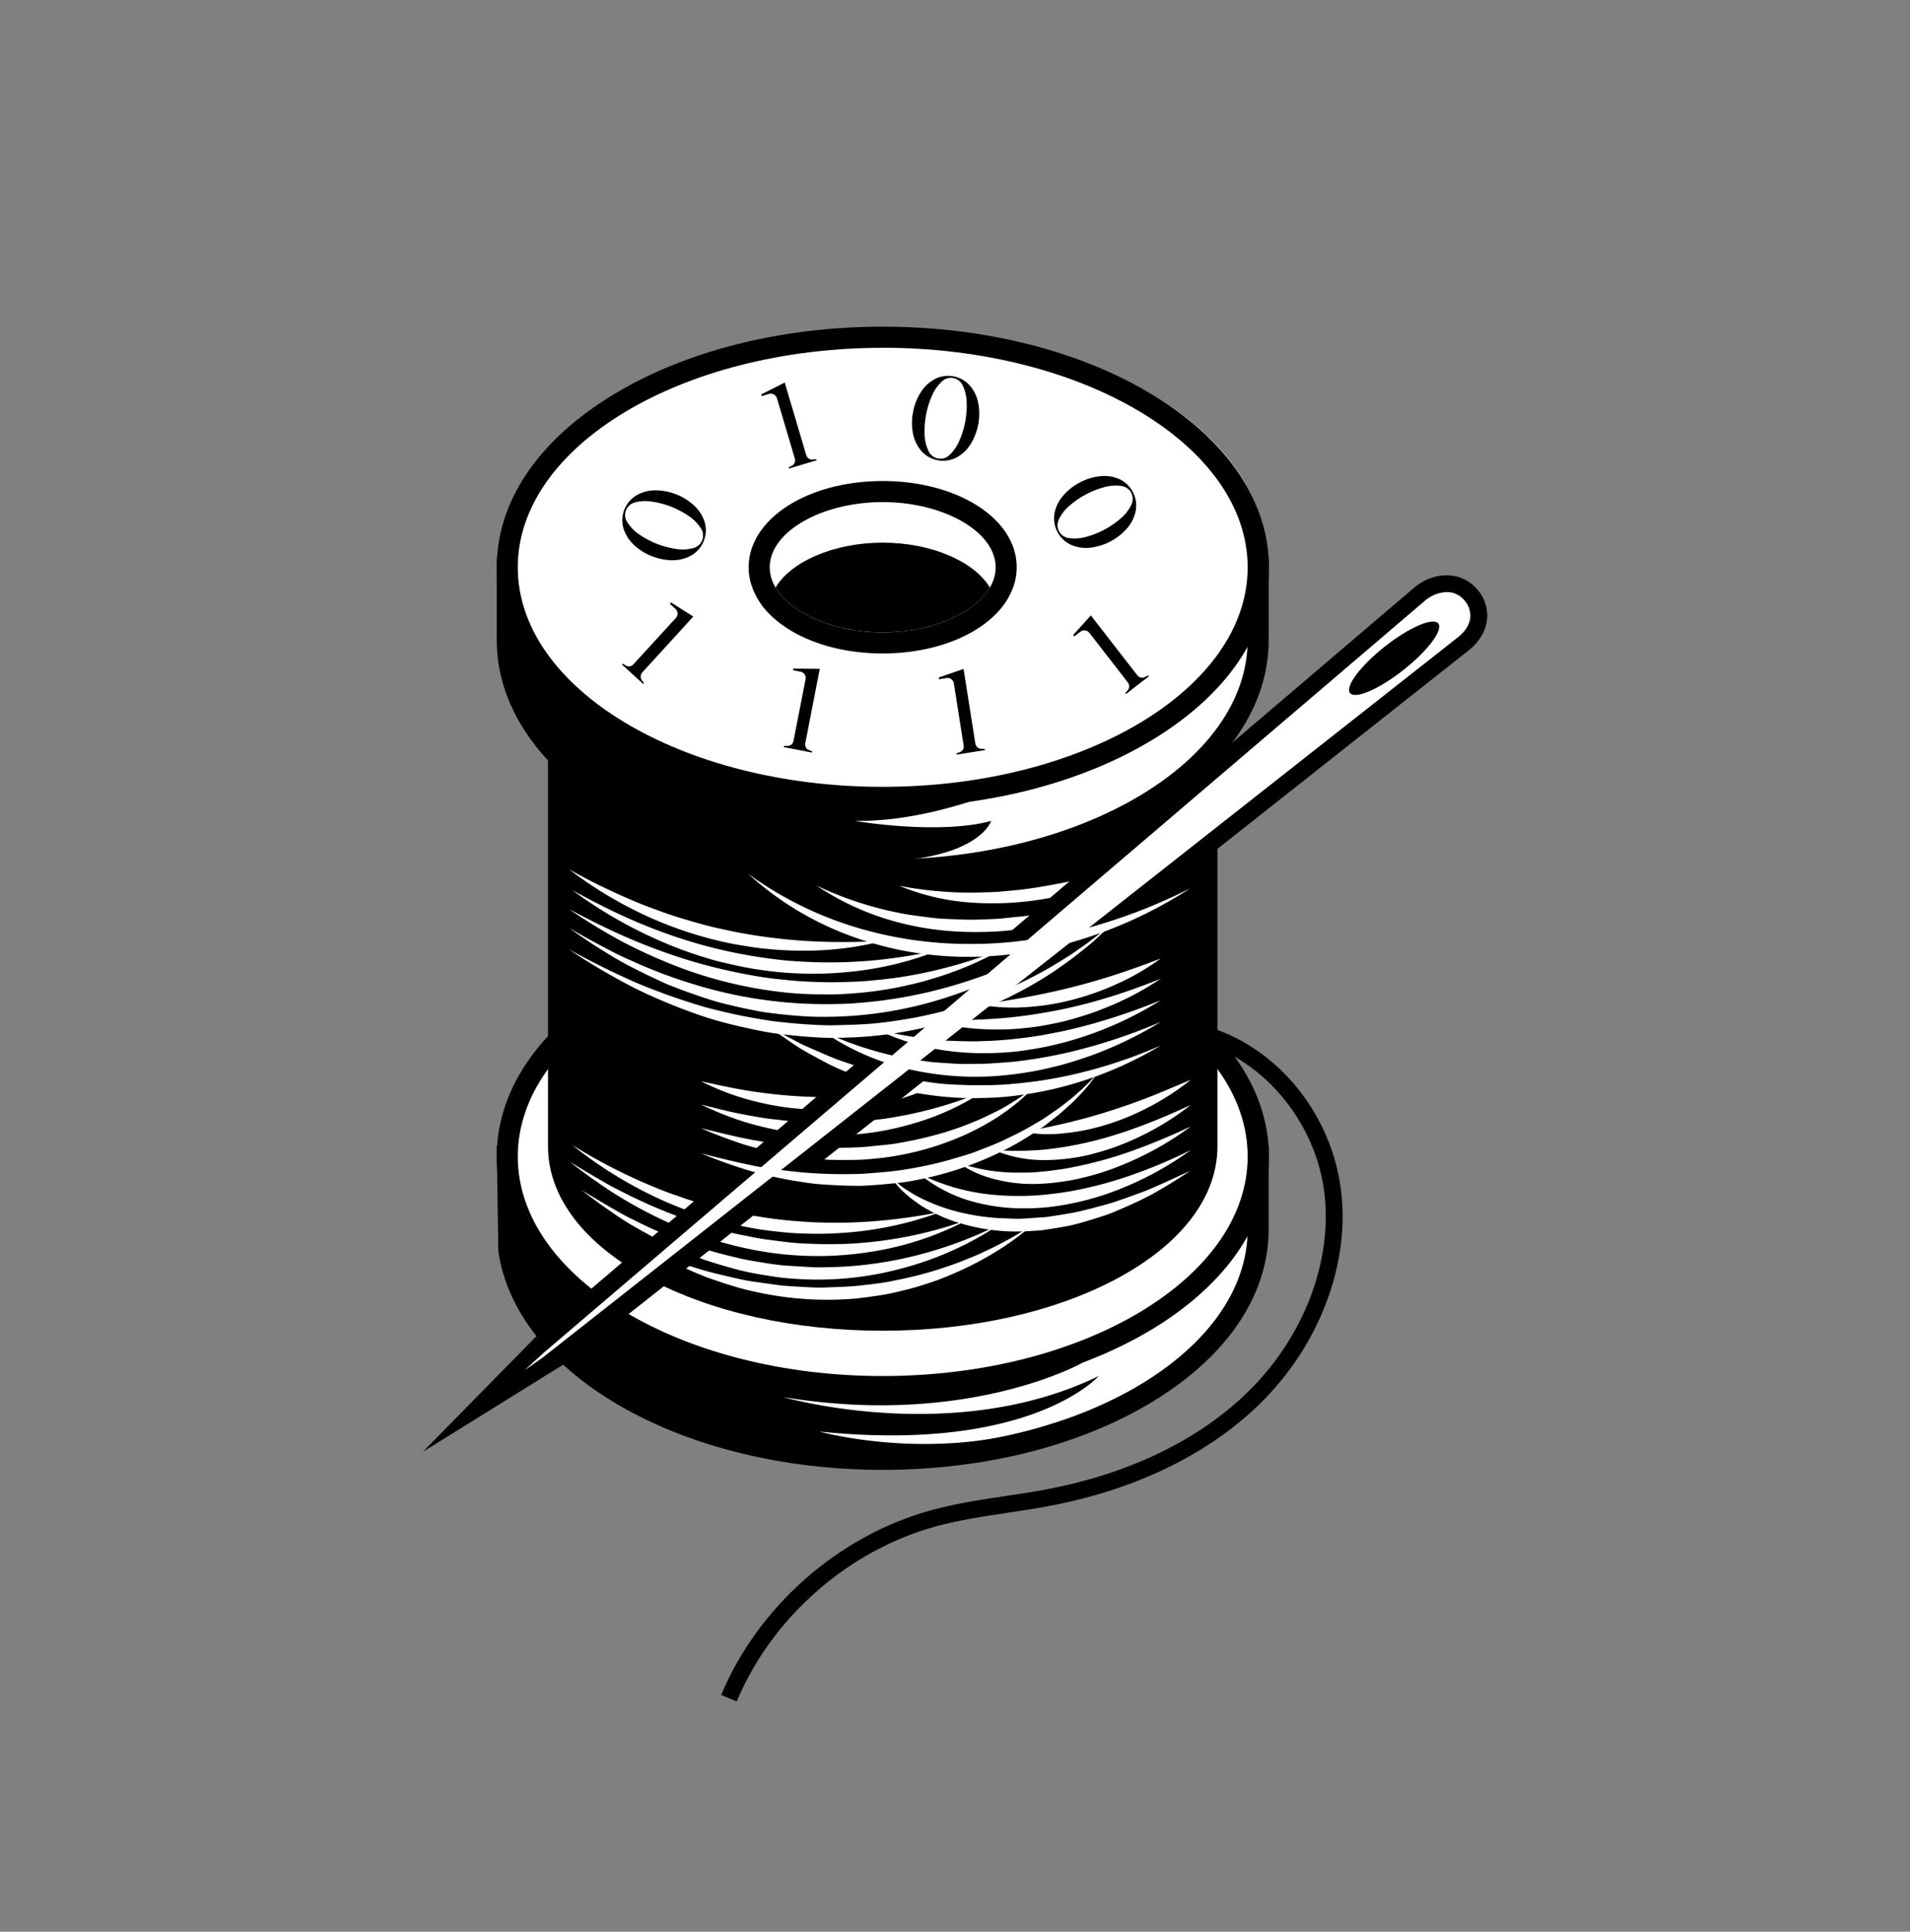 <svg id="Layer_1" data-name="Layer 1" xmlns="http://www.w3.org/2000/svg" viewBox="0 0 951.11 961.58"><rect x="0" y="0" width="951.11" height="961.58" fill="#808080" stroke="none"/><defs><style>.cls-1{fill:#fff;}</style></defs><path class="cls-1" d="M617,575.72c-24.75-45.49-94.83-78.29-177.42-78.29s-152.67,32.8-177.41,78.29h-9.56v43.8l.44.25c6.56,59.6,87.56,106.7,186.53,106.7,103.27,0,187-51.27,187-114.52V575.72Z"/><path d="M439.56,731.71c-48.62,0-95-11.25-130.53-31.69-35-20.15-56.55-47.4-60.87-77l-.81-52.55h11.74c27.59-47,99.53-78.29,180.47-78.29S592.44,523.53,620,570.48h11.74V612c0,32.48-20.34,62.83-57.27,85.45C538.38,719.53,490.46,731.71,439.56,731.71ZM257.83,616.48l.12.07.29,2.65c6.3,57.21,85.95,102,181.32,102,100.21,0,181.73-49,181.73-109.28V581h-7.42l-1.49-2.73c-24.59-45.2-94-75.56-172.82-75.56S291.34,533,266.75,578.23L265.26,581h-7.43Z"/><ellipse class="cls-1" cx="439.56" cy="575.72" rx="186.97" ry="114.52"/><path d="M439.56,695.49c-50.89,0-98.82-12.19-134.95-34.32-36.93-22.62-57.26-53-57.26-85.45s20.33-62.83,57.26-85.44c36.13-22.13,84.06-34.32,135-34.32s98.82,12.19,135,34.32c36.93,22.61,57.27,53,57.27,85.44s-20.34,62.83-57.27,85.45C538.38,683.3,490.46,695.49,439.56,695.49Zm0-229c-100.2,0-181.73,49-181.73,109.28S339.36,685,439.56,685s181.73-49,181.73-109.28S539.77,466.44,439.56,466.44Z"/><path d="M278.13,322.7v248c0,47.8,72.28,86.54,161.43,86.54S601,618.46,601,570.66v-248Z"/><path d="M439.56,662.45c-44,0-85.38-9.23-116.62-26-32.28-17.3-50.05-40.67-50.05-65.81V317.46H606.24v253.2c0,25.14-17.78,48.51-50,65.81C525,653.22,483.53,662.45,439.56,662.45ZM283.37,327.94V570.66c0,44.83,70.07,81.3,156.19,81.3s156.19-36.47,156.19-81.3V327.94Z"/><path class="cls-1" d="M615.71,280.13c-25.81-44.32-94.92-76-176.15-76-81,0-149.93,31.54-175.92,75.65l-11,2.65v36.23c0,63.24,83.71,114.52,187,114.52s187-51.28,187-114.52V282.38Z"/><path d="M439.56,438.37c-50.89,0-98.82-12.19-134.95-34.32-36.93-22.61-57.26-53-57.26-85.44V278.25l4-1s3.32-.81,8.94-2.15c28.4-45.72,100-76.3,179.26-76.3,79.51,0,151.19,30.7,179.46,76.63l12.76,2.65v40.49c0,32.48-20.34,62.83-57.27,85.44C538.38,426.18,490.46,438.37,439.56,438.37ZM257.83,286.51v32.1c0,60.25,81.53,109.28,181.73,109.28s181.73-49,181.73-109.28v-32l-8.93-1.85-1.18-2c-25.58-43.93-94.55-73.44-171.62-73.44-76.77,0-145.65,29.36-171.4,73.06L267,284.31l-2.17.52Z"/><ellipse class="cls-1" cx="443.94" cy="278.88" rx="186.97" ry="114.52"/><path d="M319.85,334.71a3.06,3.06,0,0,0-.82,1.89,3,3,0,0,0,.58,2l1.05,1.43-.39.43-10.57-9.67.4-.43,1.52.92a3,3,0,0,0,2,.41,3,3,0,0,0,1.81-1l21.07-23a3.2,3.2,0,0,0,.89-2.35,3.15,3.15,0,0,0-1.09-2.26l-2.75-2.52.59-.64,11.1,7Z"/><path d="M401,370a3.06,3.06,0,0,0,.28,2,3,3,0,0,0,1.54,1.39l1.65.68-.11.57-14.06-2.73.11-.58h1.78a3,3,0,0,0,1.95-.72,3.07,3.07,0,0,0,1-1.79l6-30.63a3.19,3.19,0,0,0-2.57-3.82l-3.66-.71.16-.86,13.14.18Z"/><path d="M485.69,370.16a3,3,0,0,0,1,1.82,3,3,0,0,0,1.92.79l1.79.07.09.57-14.15,2.24-.09-.58,1.67-.62a3,3,0,0,0,1.59-1.34,3,3,0,0,0,.35-2L475,340.26a3.2,3.2,0,0,0-1.29-2.16,3.15,3.15,0,0,0-2.44-.55l-3.68.58-.14-.86L479.82,333Z"/><path d="M566.32,336.14a3,3,0,0,0,1.72,1.13,3,3,0,0,0,2.06-.24l1.6-.79.35.46-11.32,8.77-.35-.46,1.16-1.35a3,3,0,0,0,.75-1.94,3.08,3.08,0,0,0-.67-2L542.51,315.1a3.18,3.18,0,0,0-4.57-.58l-3,2.28-.53-.69,8.79-9.75Z"/><path d="M345.91,251.93a18.56,18.56,0,0,1,5.06,8.24,14.49,14.49,0,0,1-6.36,16.11,18.41,18.41,0,0,1-9.33,2.59,27.25,27.25,0,0,1-10.63-2,26.91,26.91,0,0,1-9.19-5.83,18.56,18.56,0,0,1-5.06-8.24,14.49,14.49,0,0,1,6.36-16.11,18.41,18.41,0,0,1,9.33-2.59,28.59,28.59,0,0,1,19.82,7.81Zm-21.14-2.2a19.91,19.91,0,0,0-8.33.33,6.47,6.47,0,0,0-3.92,10.15,20.47,20.47,0,0,0,5.93,5.93,43.47,43.47,0,0,0,18.16,7.12,19.87,19.87,0,0,0,8.32-.33,6.47,6.47,0,0,0,3.92-10.15,20.59,20.59,0,0,0-5.93-5.93,43.5,43.5,0,0,0-18.15-7.12Z"/><path d="M401.48,226.56a3.05,3.05,0,0,0,3.21,2.21l1.77-.16.17.55-13.73,4.08-.17-.56,1.58-.83a3,3,0,0,0,1.39-1.54,3,3,0,0,0,.09-2.06l-8.88-29.91a3.18,3.18,0,0,0-4.05-2.2l-3.58,1.06-.24-.84,11.72-5.91Z"/><path d="M483.1,221.44a18.57,18.57,0,0,1-7.16,6.49,14.53,14.53,0,0,1-17-3.27,18.47,18.47,0,0,1-4.27-8.7,27.16,27.16,0,0,1,0-10.82,26.87,26.87,0,0,1,4-10.1,18.5,18.5,0,0,1,7.16-6.49,14.49,14.49,0,0,1,17,3.27,18.48,18.48,0,0,1,4.27,8.69,28.71,28.71,0,0,1-4,20.93Zm-1.74-21.19a20,20,0,0,0-1.86-8.12,6.47,6.47,0,0,0-10.7-2,20.48,20.48,0,0,0-4.73,6.92,41.77,41.77,0,0,0-2.9,9.32,42.45,42.45,0,0,0-.75,9.84,20.08,20.08,0,0,0,1.86,8.12,6.49,6.49,0,0,0,10.71,2,20.65,20.65,0,0,0,4.72-6.93,41.69,41.69,0,0,0,2.9-9.31A42.49,42.49,0,0,0,481.36,200.25Z"/><path d="M542.77,272.66a18.61,18.61,0,0,1-9.55-1.49,14.53,14.53,0,0,1-8.17-15.27,18.5,18.5,0,0,1,4.07-8.79,27.26,27.26,0,0,1,8.4-6.82,27,27,0,0,1,10.39-3.23,18.51,18.51,0,0,1,9.55,1.48,14.53,14.53,0,0,1,8.17,15.27,18.48,18.48,0,0,1-4.07,8.8,28.68,28.68,0,0,1-18.79,10.05ZM558.14,258a20.05,20.05,0,0,0,5.14-6.55,6.66,6.66,0,0,0,0-6.19,6.59,6.59,0,0,0-5.21-3.38,20.63,20.63,0,0,0-8.36.69,41.57,41.57,0,0,0-9.06,3.61,42.05,42.05,0,0,0-8.12,5.61,20,20,0,0,0-5.14,6.55,6.66,6.66,0,0,0,0,6.19,6.59,6.59,0,0,0,5.21,3.38,20.8,20.8,0,0,0,8.36-.68,42.08,42.08,0,0,0,9.06-3.61A42.54,42.54,0,0,0,558.14,258Z"/><path d="M439.56,402.14c-50.89,0-98.82-12.18-134.95-34.31-36.93-22.62-57.26-53-57.26-85.45s20.33-62.83,57.26-85.45c36.13-22.13,84.06-34.31,135-34.31s98.82,12.18,135,34.31c36.93,22.62,57.27,53,57.27,85.45s-20.34,62.83-57.27,85.45C538.38,390,490.46,402.14,439.56,402.14Zm0-229c-100.2,0-181.73,49-181.73,109.28s81.53,109.28,181.73,109.28,181.73-49,181.73-109.28S539.77,173.1,439.56,173.1Z"/><path d="M439.55,239.47c-37.4,0-66.73,18.85-66.73,42.92a29,29,0,0,0,1.8,10.09,36.45,36.45,0,0,0,9,13.65c11.82,11.62,32.24,19.17,55.89,19.17s44.08-7.52,55.89-19.14a36.66,36.66,0,0,0,9.08-13.68,29.22,29.22,0,0,0,1.79-10.09C506.31,258.32,477,239.47,439.55,239.47Zm56.26,42.92a19.62,19.62,0,0,1-2.91,10.09c-7.57,12.81-28.94,22.31-53.35,22.31s-45.77-9.5-53.34-22.31a19.62,19.62,0,0,1-2.91-10.09,17.67,17.67,0,0,1,.36-3.55c3.16-16,27.46-28.89,55.89-28.89s52.69,12.88,55.89,28.85A17.22,17.22,0,0,1,495.81,282.39Z"/><path d="M492.9,292.48c-7.57,12.81-28.94,22.31-53.35,22.31s-45.77-9.5-53.34-22.31c7.54-12.81,28.92-22.34,53.34-22.34S485.35,279.67,492.9,292.48Z"/><path d="M248.18,293.64c3.82,1.2,36.65,88.14,143,98s126.68-6.54,126.68-6.54-47.11,24.27-92.07,23.56c0,0,41.4,7.16,67.8,0,0,0-9.63,31-107.41,16.4s-128.35-78.44-128.35-78.44Z"/><path d="M256.82,607.09s28.55,35.15,49.43,46.21,83.86,33.54,101.34,34.26,83.83,8.13,131.83-9.36c0,0-57.07,32.53-149.31,17.29,0,0,84.93,24.61,157-10.49,0,0-33.63,38.46-139.08,27.63,0,0,58.34,16.45,117.05-4.28,0,0-12.23,30.67-130.35,12.88s-136.31-79.89-139.17-92.38A37.44,37.44,0,0,1,256.82,607.09Z"/><path class="cls-1" d="M592.68,430.05a210.25,210.25,0,0,1-46.4,23.19,185.52,185.52,0,0,1-47.46,10.28c-15.86,1.08-31.8.33-47.39-3.35a134.07,134.07,0,0,1-44.85-19.32,174.39,174.39,0,0,0,46.06,14.5c3.91.57,7.82,1.07,11.71,1.56s7.85.56,11.76.73q2.94.12,5.88.19c2,0,3.93,0,5.89-.09,3.93-.14,7.84-.2,11.78-.62s7.85-.74,11.76-1.23,7.85-1.23,11.76-2a233.12,233.12,0,0,0,23.38-5.67A290.83,290.83,0,0,0,592.68,430.05Z"/><path class="cls-1" d="M594.23,417.61A197.76,197.76,0,0,1,558,436.66a185.79,185.79,0,0,1-37,10.67,154.12,154.12,0,0,1-37.13,2,113.33,113.33,0,0,1-36-8.35,190.48,190.48,0,0,0,37,3.38c3.09-.07,6.18-.17,9.24-.26s6.17-.44,9.24-.73c6.14-.52,12.3-1.4,18.43-2.51,3.06-.53,6.12-1.12,9.18-1.75s6.11-1.46,9.16-2.19q9.15-2.34,18.22-5.27A366.78,366.78,0,0,0,594.23,417.61Z"/><path class="cls-1" d="M440.29,468.26a158,158,0,0,1-39.47,5,179,179,0,0,1-19.88-1c-3.31-.29-6.63-.82-9.94-1.35s-6.61-1.1-9.92-1.83a193.64,193.64,0,0,1-39.39-13.23,202.41,202.41,0,0,1-38.32-23.1A313.86,313.86,0,0,0,321.71,451c6.45,2.42,12.93,4.79,19.43,6.67q4.88,1.49,9.78,2.79t9.81,2.29c6.56,1.5,13.13,2.64,19.73,3.55s13.21,1.6,19.84,2.05A310.32,310.32,0,0,0,440.29,468.26Z"/><path class="cls-1" d="M468.89,472.49A162.86,162.86,0,0,1,423,483.8a179.15,179.15,0,0,1-46.69-1.35c-3.89-.58-7.78-1.4-11.66-2.27s-7.75-1.74-11.62-2.94a202.37,202.37,0,0,1-23.06-8.3,225.17,225.17,0,0,1-45-25.81c14.86,8.16,29.86,15.47,45,20.92a243.62,243.62,0,0,0,45.92,12.05q5.78.93,11.58,1.62t11.6.95c7.74.5,15.49.52,23.25.25A242.12,242.12,0,0,0,468.89,472.49Z"/><path class="cls-1" d="M578,520.46a185.94,185.94,0,0,1-49.33,20.66,177.75,177.75,0,0,1-25.05,4.56c-4.19.54-8.36.73-12.54.85s-8.37.25-12.53,0a164.33,164.33,0,0,1-49.41-9.82q-6-2.33-12-4.88c-4-1.76-7.84-3.92-11.75-6-1.94-1.07-3.87-2.16-5.81-3.27s-3.78-2.42-5.66-3.67q-5.62-3.79-11.13-7.89,6,3.29,11.84,6.4c2,1,3.89,2.12,5.9,3s4,1.79,6,2.65c4,1.71,7.93,3.53,12,4.93s8.07,2.77,12.11,4l3,.93c1,.27,2.05.52,3.07.77,2,.52,4.07,1,6.11,1.5,4.07,1,8.12,1.88,12.25,2.43s8.19,1.24,12.29,1.72,8.24.61,12.35.77,8.24.18,12.36.11q3.09-.06,6.17-.2t6.19-.48a214.9,214.9,0,0,0,24.68-3.5A242,242,0,0,0,578,520.46Z"/><path class="cls-1" d="M461.71,542.15a120.54,120.54,0,0,1-27.66,8.16,140.81,140.81,0,0,1-28.32,2.08,135.08,135.08,0,0,1-28.49-3.81,125.87,125.87,0,0,1-28.13-10.33c9.37,2.08,18.68,4.14,28,5.4a249.38,249.38,0,0,0,28,2.41c4.69.24,9.37.16,14.06.07q3.52-.07,7-.23c2.34-.17,4.7-.29,7.05-.44C442.75,544.76,452.17,543.59,461.71,542.15Z"/><path class="cls-1" d="M489.31,543.52a126.64,126.64,0,0,1-33.78,15.55A141.8,141.8,0,0,1,384.37,562a150.89,150.89,0,0,1-17.75-4.86,170.49,170.49,0,0,1-17.51-7.27c5.87,1.4,11.72,3,17.58,4.2q4.4.9,8.79,1.66c2.94.55,5.87,1,8.8,1.35l8.8,1q4.4.35,8.79.56c5.88.41,11.73.29,17.59.14s11.72-.66,17.56-1.45c2.93-.31,5.84-.76,8.76-1.29s5.84-1,8.74-1.68A203.24,203.24,0,0,0,489.31,543.52Z"/><path class="cls-1" d="M514.35,541.4a63.45,63.45,0,0,1-8.66,8.23c-3.05,2.52-6.29,4.69-9.51,6.86-3.29,2-6.57,4-9.95,5.67q-2.53,1.27-5.07,2.5c-1.71.78-3.43,1.47-5.15,2.19a142.57,142.57,0,0,1-42.13,10.09c-3.56.37-7.12.48-10.68.5s-7.12,0-10.67-.09q-5.34-.39-10.68-1c-3.55-.4-7.1-.82-10.64-1.53A211,211,0,0,1,370,569.6c-7-2.34-14-4.91-20.92-8,7,1.72,14,3.47,21,4.94s14,2.51,21,3.38,14,1.23,21.06,1.47c3.51,0,7,0,10.52-.09s7-.22,10.5-.61,7-.66,10.49-1.09,6.95-1.16,10.43-1.84,6.92-1.52,10.37-2.41c1.73-.46,3.45-.93,5.18-1.42s3.42-1.09,5.13-1.66,3.43-1.14,5.13-1.78,3.38-1.35,5.07-2.05c3.43-1.29,6.72-3,10.08-4.6s6.62-3.52,9.84-5.58A74,74,0,0,0,514.35,541.4Z"/><path class="cls-1" d="M509.68,563.53c7.22-1.39,14.27-2.82,21.28-4.48s13.94-3.58,20.86-5.75,13.79-4.58,20.62-7.25,13.66-5.68,20.53-8.51A126.23,126.23,0,0,1,572.32,551a121.86,121.86,0,0,1-21.06,8.77,104,104,0,0,1-21,4.34A70.36,70.36,0,0,1,509.68,563.53Z"/><path class="cls-1" d="M593,550a133.73,133.73,0,0,1-24.57,15.39,129,129,0,0,1-12.53,5.37c-4.19,1.57-8.38,2.74-12.59,3.88a96.44,96.44,0,0,1-25,2.84,63.6,63.6,0,0,1-23.45-5,159.6,159.6,0,0,0,24.65-.15,176.35,176.35,0,0,0,24.56-4.26c4.09-1,8.18-2.13,12.27-3.47,4.07-1.19,8.16-2.76,12.23-4.22Q580.87,555.74,593,550Z"/><path class="cls-1" d="M593,560.74a154.24,154.24,0,0,1-29.18,17.06,151.69,151.69,0,0,1-14.86,5.77A144.9,144.9,0,0,1,534,587.42c-9.93,1.79-19.94,2.66-29.57,1.35s-19.06-4.1-26.75-9.75a90.24,90.24,0,0,0,28.18,4.72c2.41,0,4.81,0,7.21-.07s4.84-.36,7.26-.58,4.85-.58,7.27-.91,4.85-.74,7.29-1.29A198.22,198.22,0,0,0,564,572.82Q578.64,567.54,593,560.74Z"/><path class="cls-1" d="M593,572.5a160.94,160.94,0,0,1-34.61,19.12,138.34,138.34,0,0,1-35.31,9.19,117.5,117.5,0,0,1-17.56.65,94.06,94.06,0,0,1-17.17-2.31,72.59,72.59,0,0,1-30.9-15A102.81,102.81,0,0,0,490,594.24a121.57,121.57,0,0,0,17,1.1,129.24,129.24,0,0,0,17.18-1.05,149.31,149.31,0,0,0,17.25-3c5.74-1.23,11.5-2.91,17.24-4.7A253.12,253.12,0,0,0,593,572.5Z"/><path class="cls-1" d="M443.94,586.24a44.39,44.39,0,0,0,7.6,6.13c1.4.83,2.71,1.75,4.12,2.53s2.84,1.49,4.26,2.21a91.92,91.92,0,0,0,17.9,6.34,111.18,111.18,0,0,0,18.71,2.89c3.19.13,6.34.3,9.51.37s6.42-.29,9.62-.5c1.6-.09,3.2-.2,4.79-.32s3.23-.45,4.84-.69q4.83-.72,9.65-1.61c6.45-1.37,12.91-3.12,19.33-5q4.83-1.61,9.65-3.38c3.21-1.18,6.41-2.27,9.61-3.69,6.4-2.75,12.78-5.74,19.15-8.7-6.33,4.33-12.73,8.17-19.18,11.8-6.46,3.42-13,6.31-19.52,9-3.28,1.33-6.56,2.33-9.85,3.35s-6.6,2-9.9,2.8-6.59,1.26-9.9,1.81c-1.65.27-3.3.52-5,.76s-3.28.27-4.93.38a97.69,97.69,0,0,1-38.59-4.51,77.47,77.47,0,0,1-17.64-8.38q-2-1.42-4-2.88c-1.31-1-2.55-2.1-3.79-3.19A37.25,37.25,0,0,1,443.94,586.24Z"/><path class="cls-1" d="M468.89,603.17a173.68,173.68,0,0,1-46.11,10.33,185.69,185.69,0,0,1-23.35.54c-3.89-.09-7.79-.46-11.69-.87s-7.78-.86-11.68-1.56a192,192,0,0,1-46.33-14.15A210.84,210.84,0,0,1,284.92,570a279.68,279.68,0,0,0,44.95,22.58c1.89.77,3.79,1.46,5.69,2.1s3.8,1.32,5.7,2c3.81,1.27,7.63,2.5,11.45,3.47s7.66,2,11.5,2.92,7.68,1.55,11.54,2.21,7.71,1.22,11.57,1.7,7.73.83,11.61,1.09c7.75.63,15.5.66,23.28.55A269.5,269.5,0,0,0,468.89,603.17Z"/><path class="cls-1" d="M481.91,607.22a154.44,154.44,0,0,1-49.13,16.08,167.7,167.7,0,0,1-50.56.1A187.31,187.31,0,0,1,332,608.23a217.13,217.13,0,0,1-24.51-13.11c-4-2.41-8-5.23-12-8s-7.93-5.78-11.84-8.84q6,3.69,12,7.21c4,2.31,8,4.76,12.1,6.72a259.09,259.09,0,0,0,24.45,11.24q6.15,2.43,12.33,4.6,6.18,2,12.4,3.72c4.14,1.22,8.28,2.19,12.44,3s8.32,1.75,12.48,2.28,8.34,1.12,12.52,1.55,8.35.54,12.53.67,8.36.09,12.54,0,8.36-.42,12.54-.82A202.43,202.43,0,0,0,481.91,607.22Z"/><path class="cls-1" d="M497.68,609.58A162.64,162.64,0,0,1,446.89,632a160.26,160.26,0,0,1-53.11,4.44c-4.44-.26-8.91-1-13.35-1.72A132.66,132.66,0,0,1,367.11,632q-6.66-1.77-13.27-3.87c-4.41-1.35-8.79-3.24-13.16-5s-8.74-3.64-13.05-6-8.61-4.68-12.89-7.17-8.48-5.39-12.68-8.32-8.35-6-12.48-9.25q6.36,3.91,12.72,7.64c4.25,2.44,8.48,5,12.78,7a224,224,0,0,0,25.83,11.3q3.24,1.18,6.5,2.29c2.17.75,4.35,1.53,6.52,2.1q6.54,1.85,13.09,3.38c4.37,1.12,8.75,1.76,13.13,2.48s8.78,1.35,13.16,1.58,8.78.59,13.18.74q6.57,0,13.16-.33a193.86,193.86,0,0,0,26.26-3.28A203,203,0,0,0,497.68,609.58Z"/><path class="cls-1" d="M514.35,609.6a137.59,137.59,0,0,1-21.28,15.21,161.4,161.4,0,0,1-22.61,11c-3.81,1.63-7.71,2.83-11.58,4.08s-7.81,2.21-11.72,3.15q-2.94.67-5.89,1.28c-2,.33-3.95.64-5.92.93-4,.53-7.9,1.14-11.87,1.38A164.16,164.16,0,0,1,375.8,643c-7.91-1.63-15.79-4.34-23.61-7.05a229.71,229.71,0,0,1-23.25-10.64c7.76,2.67,15.53,5.4,23.32,7.57q5.83,1.56,11.7,2.87c3.9.88,7.82,1.79,11.72,2.32s7.83,1.13,11.75,1.64,7.83.66,11.74.89,7.86.47,11.76.32,7.82-.25,11.73-.49,7.8-.72,11.71-1.18q2.92-.37,5.85-.82t5.81-1.11a187.29,187.29,0,0,0,23.18-6c3.83-1.31,7.68-2.6,11.47-4.18,1.9-.76,3.8-1.55,5.71-2.35s3.76-1.73,5.65-2.61A173.73,173.73,0,0,0,514.35,609.6Z"/><path class="cls-1" d="M731.94,295.61h0c7.36,8.05,5.18,18.36-3.46,25L272.68,679.22l-61.92,43.4L268,670.21,706.57,296.06C714.2,289.46,725.14,288.16,731.94,295.61Z"/><path d="M210.52,722.76l58.79-59.82L703.84,292.87c10-8.61,23.38-8.66,31.2-.08A19.6,19.6,0,0,1,740.51,308c-.52,6-3.88,11.69-9.47,16L283.67,677.33Zm509.89-428a17.57,17.57,0,0,0-11.1,4.49L270.76,673.4l-9.57,8.75,9-6.3L725.89,317.33c3.74-2.88,6-6.46,6.27-10.1a11.45,11.45,0,0,0-3.31-8.79h0A11.12,11.12,0,0,0,720.41,294.74Z"/><ellipse cx="694.24" cy="327.72" rx="27.97" ry="7.45" transform="translate(-53.92 499.86) rotate(-38.23)"/><path class="cls-1" d="M532.09,465.82a216.78,216.78,0,0,1-60.81,30.72,196.45,196.45,0,0,1-63.23,9.63c-5.3,0-10.61-.43-15.91-.93q-4-.39-7.94-.88c-2.65-.31-5.29-.7-7.93-1.26q-7.93-1.53-15.83-3.52c-5.25-1.26-10.5-3.11-15.73-4.91q-3.91-1.38-7.82-2.87c-1.3-.5-2.6-1-3.9-1.52s-2.59-1.15-3.88-1.74Q321.36,485,313.66,481c-5.13-2.62-10.21-5.72-15.26-8.91s-10.06-6.57-15-10.11q7.54,4.37,15.15,8.43c5.07,2.68,10.15,5.41,15.27,7.56a244.57,244.57,0,0,0,30.91,11.77,222.33,222.33,0,0,0,62.75,10.09q7.88.09,15.77-.24,7.88-.54,15.75-1.5a231.71,231.71,0,0,0,31.38-6.27A256.48,256.48,0,0,0,532.09,465.82Z"/><path class="cls-1" d="M554.8,458.47c-2.33,2.61-4.82,5-7.31,7.39s-5.08,4.59-7.72,6.66c-5.2,4.31-10.6,8.08-16,11.77a202.43,202.43,0,0,1-33.49,17.59,192.74,192.74,0,0,1-69.48,14.67q-4.38.11-8.76.09c-2.92-.07-5.84-.26-8.76-.45q-8.76-.63-17.49-1.78c-5.82-.83-11.64-2.14-17.43-3.45s-11.57-2.87-17.33-4.72a285.15,285.15,0,0,1-34.22-13.95,329.94,329.94,0,0,1-33.43-19.6c11.06,6,22.23,11.63,33.51,16.55A321.45,321.45,0,0,0,351,501.32a283.41,283.41,0,0,0,34.52,7.09q8.67,1.06,17.35,1.59c2.9.17,5.8.35,8.7.39s5.78-.05,8.67-.14c5.79-.16,11.59-.38,17.37-1s11.54-1.53,17.31-2.56a214,214,0,0,0,34.32-9.42,216.84,216.84,0,0,0,33.6-15.65q4.11-2.44,8.21-5c2.75-1.68,5.38-3.64,8.09-5.48A145.8,145.8,0,0,0,554.8,458.47Z"/><path class="cls-1" d="M578,477.15A119.41,119.41,0,0,1,555.76,490a133.47,133.47,0,0,1-22.58,7.91,119.91,119.91,0,0,1-22.59,3.47,93.2,93.2,0,0,1-22.23-1.17c7.75-1.35,15.33-2.44,22.88-3.86s15-3,22.46-4.88,14.83-4,22.2-6.41S570.59,480,578,477.15Z"/><path class="cls-1" d="M578,487.2a145.45,145.45,0,0,1-28.9,15.05c-4.87,2-9.75,3.48-14.66,4.93s-9.8,2.43-14.71,3.32-9.8,1.37-14.7,1.75a129.9,129.9,0,0,1-14.63.11,112.74,112.74,0,0,1-28.66-4.85c10,.24,19.76.46,29.54-.14a235.33,235.33,0,0,0,29.16-3.32,248.19,248.19,0,0,0,28.9-6.77Q563.76,493,578,487.2Z"/><path class="cls-1" d="M578,497.94a173.58,173.58,0,0,1-35.26,17c-3,1.1-6,2-8.93,2.88s-6,1.67-9,2.37c-6,1.44-12,2.35-18,3.18a163.82,163.82,0,0,1-18,.93A142,142,0,0,1,471,523a115.21,115.21,0,0,1-34.37-10.52,200.25,200.25,0,0,0,35.44,5.6c6,.16,11.81.52,17.77.16,5.9-.11,11.84-.64,17.75-1.31s11.81-1.6,17.72-2.83c5.88-1.06,11.78-2.61,17.64-4.15A313,313,0,0,0,578,497.94Z"/><path class="cls-1" d="M578,508.7A187.22,187.22,0,0,1,535.76,528a172.32,172.32,0,0,1-43,7.85A148.77,148.77,0,0,1,450,531.65a124.66,124.66,0,0,1-40.16-18.17,170.79,170.79,0,0,0,41.43,13.38c3.53.55,7.05,1.06,10.55,1.56s7.06.65,10.59.89c1.76.12,3.52.23,5.28.31s3.54,0,5.31,0c3.55,0,7.07,0,10.62-.25s7.08-.46,10.61-.79,7.09-.86,10.62-1.4,7.07-1.16,10.59-1.87,7.06-1.53,10.57-2.39A277.55,277.55,0,0,0,578,508.7Z"/><path class="cls-1" d="M500.15,471.83a153.61,153.61,0,0,1-26.45,12.3c-4.48,1.66-9,3-13.54,4.3s-9.11,2.23-13.66,3.2A190.29,190.29,0,0,1,419,494.87c-4.59.29-9.21.18-13.81.07s-9.2-.34-13.8-.84a212.73,212.73,0,0,1-54.78-13.2,262,262,0,0,1-26.87-12.21,301,301,0,0,1-26.34-16.07c8.74,4.58,17.54,9.07,26.4,13S327.56,473,336.56,476a260.88,260.88,0,0,0,27.08,7.4q6.8,1.49,13.63,2.64t13.67,1.72c4.57.56,9.13.81,13.7,1s9.15.29,13.72.16,9.15-.22,13.72-.63,9.13-.88,13.7-1.48a224,224,0,0,0,27.31-5.62A193.68,193.68,0,0,0,500.15,471.83Z"/><path class="cls-1" d="M592.68,442.22A218.56,218.56,0,0,1,537.31,468a190.32,190.32,0,0,1-56.65,8.32,168.36,168.36,0,0,1-56.18-10.08A155.62,155.62,0,0,1,372.54,435a180.8,180.8,0,0,0,53.35,26.53,194.73,194.73,0,0,0,55.76,8.37,198.56,198.56,0,0,0,28.06-1.68A232.55,232.55,0,0,0,537.66,463,273.35,273.35,0,0,0,592.68,442.22Z"/><path class="cls-1" d="M546.76,533.62a69.61,69.61,0,0,1-9.46,11.89c-.88.91-1.74,1.83-2.63,2.71l-2.76,2.53c-1.84,1.68-3.67,3.38-5.6,4.87s-3.85,3-5.78,4.51-4,2.72-5.94,4a135.41,135.41,0,0,1-12.15,7.2,165.26,165.26,0,0,1-50.66,16.91c-4.29.71-8.61,1-12.91,1.43q-3.22.27-6.45.46c-2.15.13-4.3.26-6.46.18q-6.46-.09-12.93-.48a114.61,114.61,0,0,1-12.89-1.3,208,208,0,0,1-25.66-5.39,243.91,243.91,0,0,1-25.37-9c8.45,2.19,16.91,4.27,25.4,6,4.25.95,8.5,1.48,12.75,2.06s8.5,1.08,12.77,1.48a239.34,239.34,0,0,0,25.54.75c4.26,0,8.5-.45,12.75-.8s8.5-.8,12.72-1.52a185.16,185.16,0,0,0,25.23-5.73c2.1-.61,4.19-1.25,6.28-1.9s4.13-1.51,6.2-2.29,4.13-1.62,6.19-2.46,4.12-1.74,6.14-2.73c4.06-2,8.17-3.9,12.12-6.29q3-1.73,6-3.51,2.92-1.95,5.84-4c2-1.28,3.86-2.76,5.76-4.24l2.85-2.23c.92-.79,1.84-1.59,2.75-2.4s1.86-1.59,2.75-2.45l2.64-2.61A54,54,0,0,0,546.76,533.62Z"/><path d="M366.85,847l-7.74-3.24c18.36-43.94,58.28-79.14,104.18-91.85,12.3-3.4,25-5.31,37.3-7.16,6.69-1,13.6-2,20.32-3.3,41-7.71,75.71-24.42,100.27-48.31,28.19-27.42,42.81-65.91,38.17-100.44-5.07-37.65-34.91-70.16-69.41-75.61l1.31-8.28c38.64,6.11,70.78,40.92,76.41,82.77,5,37.12-10.58,78.34-40.64,107.58-25.74,25-61.9,42.51-104.56,50.53-6.87,1.29-13.86,2.34-20.63,3.36-12,1.8-24.5,3.67-36.3,6.94C422.05,772.05,384.24,805.39,366.85,847Z"/></svg>